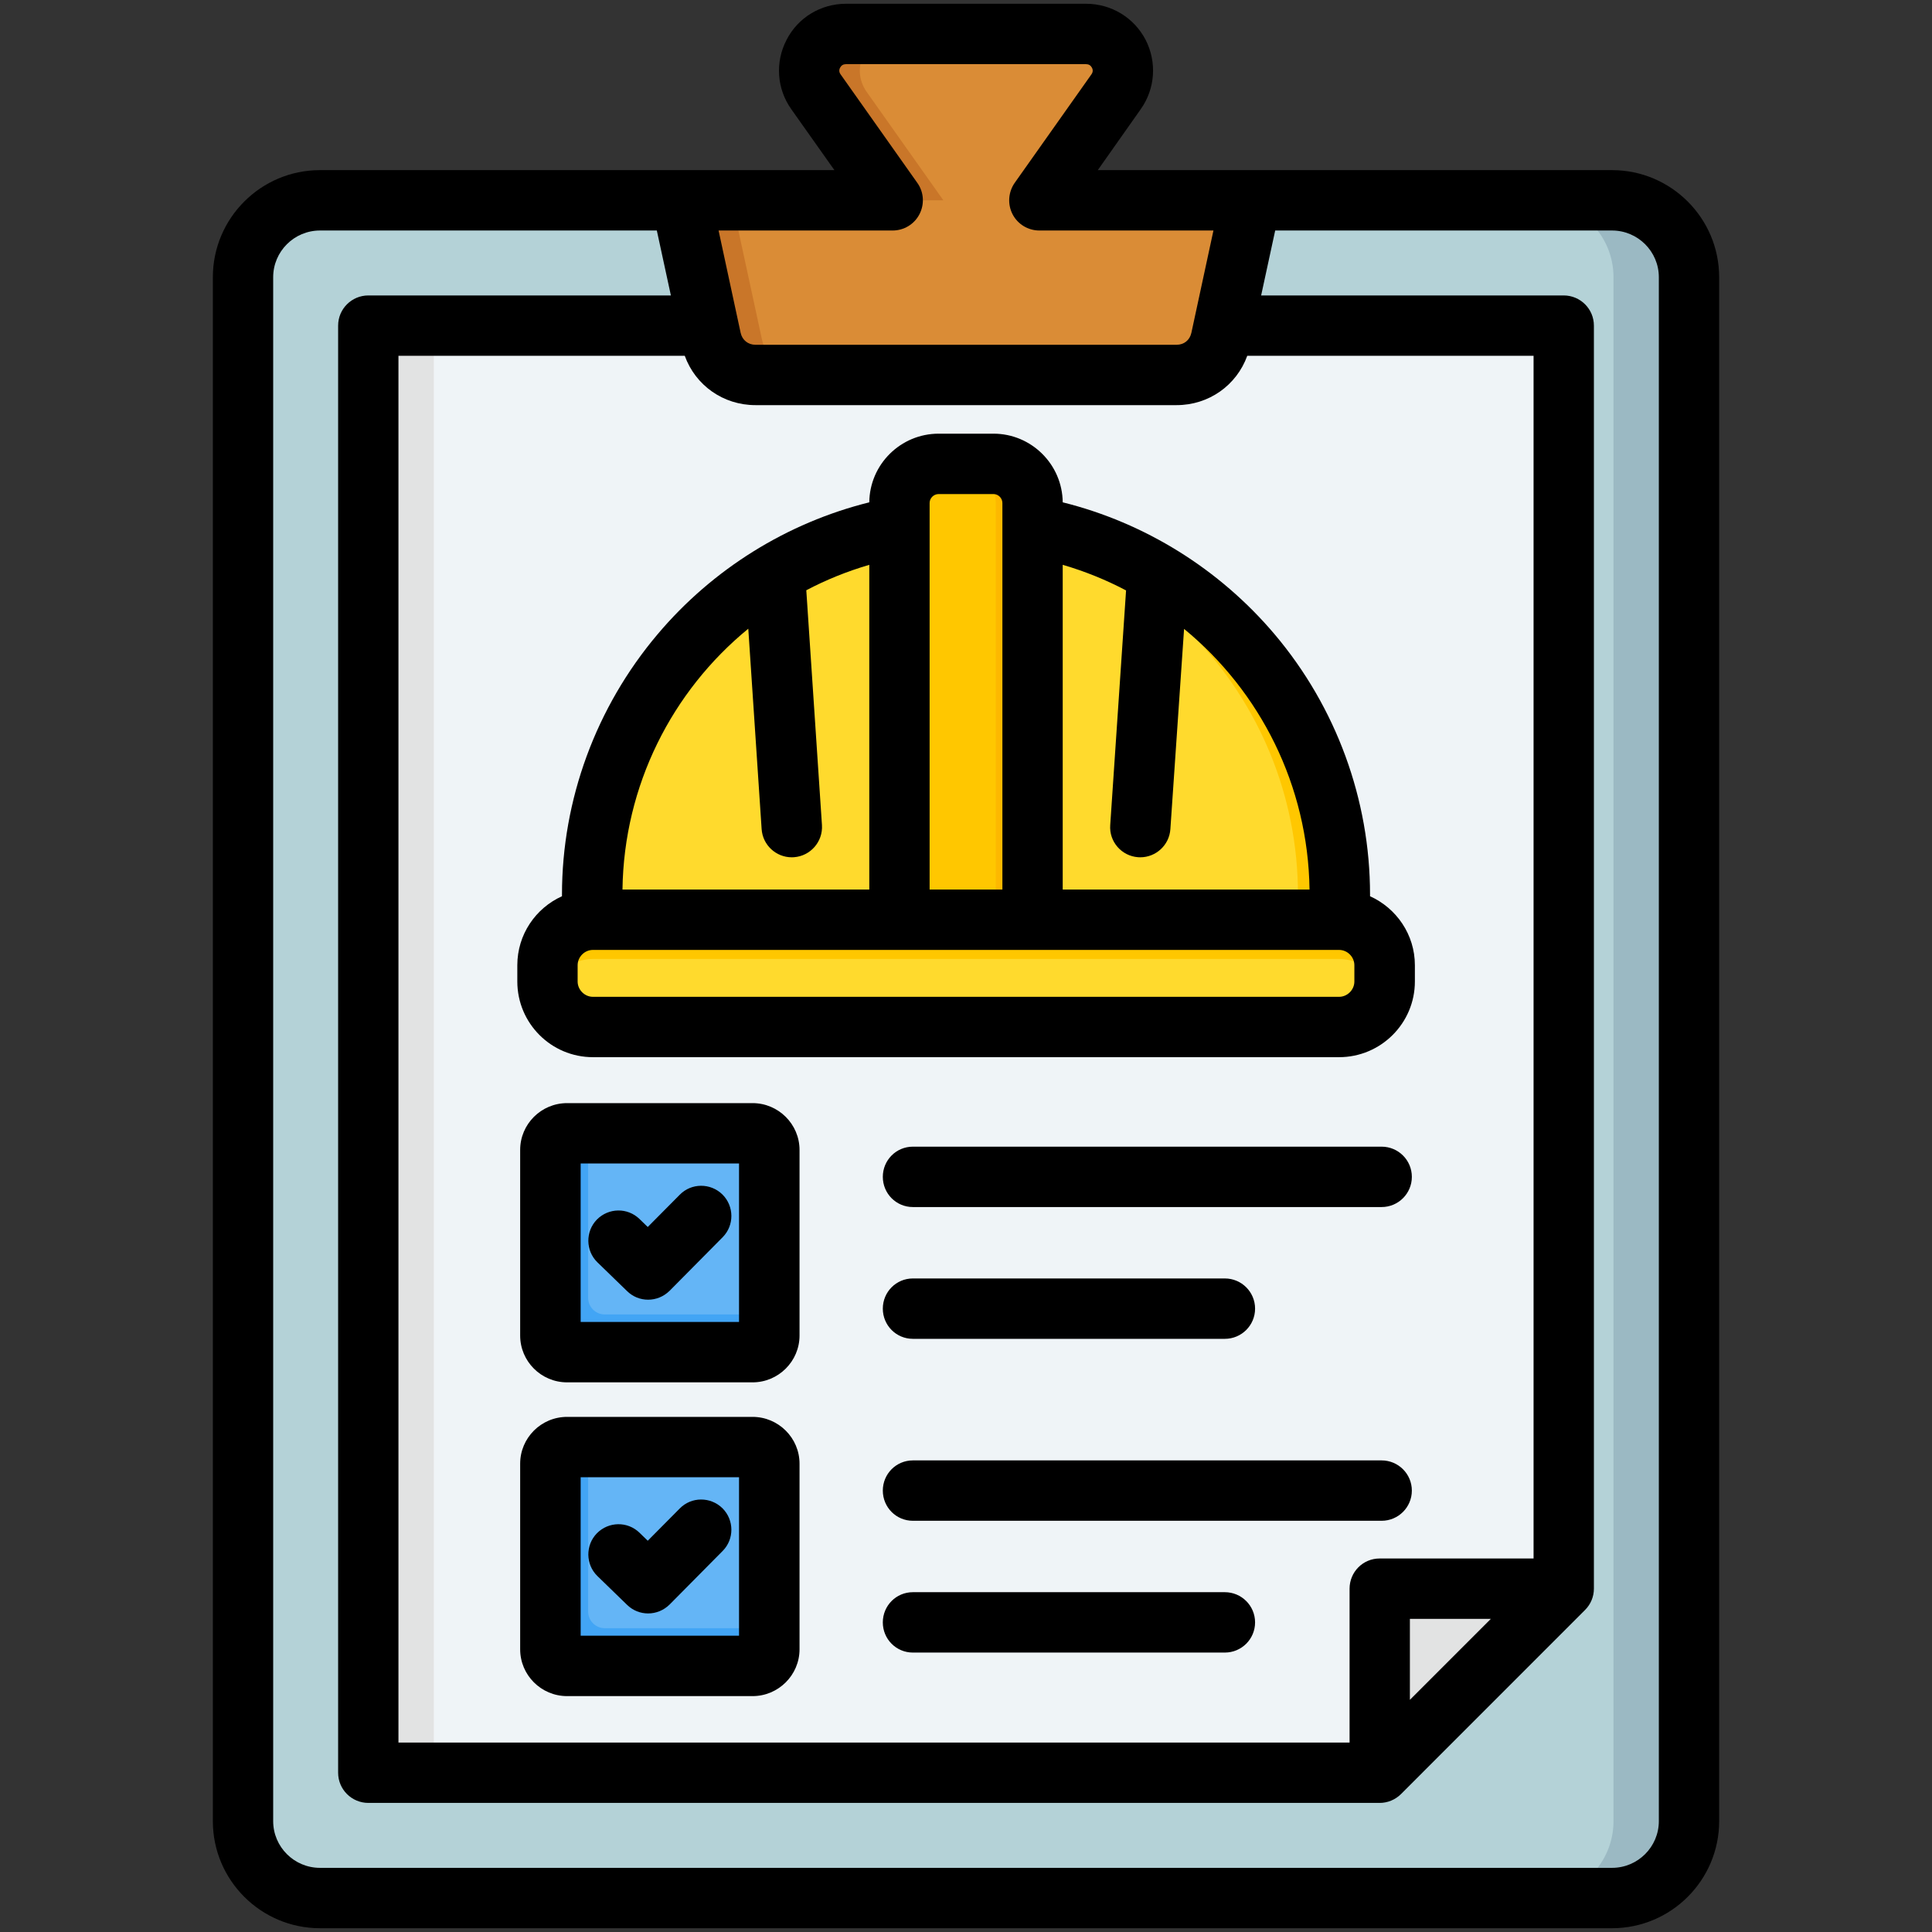 <svg id="Layer_1" enable-background="new 0 0 512 512" viewBox="0 0 512 512" xmlns="http://www.w3.org/2000/svg"><rect x="0" y="0" width="512" height="512" fill="#333333" stroke="none"/><g clip-rule="evenodd" fill-rule="evenodd"><g><g><path d="m427.218 53.09c11.225 0 20.379 9.154 20.379 20.379v409.152c0 11.225-9.154 20.379-20.379 20.379h-342.437c-11.225 0-20.379-9.154-20.379-20.379v-409.152c0-11.225 9.154-20.379 20.379-20.379z" fill="#b4d2d7"/><path d="m427.218 53.09c11.225 0 20.379 9.156 20.379 20.379v409.152c0 11.224-9.156 20.379-20.379 20.379h-20c11.225 0 20.379-9.154 20.379-20.379v-409.152c0-11.225-9.154-20.379-20.379-20.379z" fill="#9bb9c3"/><path d="m97.609 90.297v375.496c0 2.203 1.797 4 4 4h264.008l48.774-48.773v-330.723c0-2.203-1.797-4-4-4h-308.782c-2.203 0-4 1.797-4 4z" fill="#eff4f7"/><path d="m97.609 90.297v375.496c0 2.203 1.797 4 4 4h17.355c-2.203 0-4-1.797-4-4v-375.496c0-2.203 1.797-4 4-4h-17.355c-2.203 0-4 1.797-4 4z" fill="#e2e3e3"/><path d="m365.617 421.02v48.773l48.774-48.773z" fill="#e2e3e3"/><path d="m326.531 53.09h-51.09l20.327-28.74c4.569-6.46-.032-15.35-7.944-15.35h-63.648c-7.914 0-12.514 8.889-7.945 15.35l20.327 28.74h-51.09c-2.563 0-4.451 2.339-3.91 4.844l6.908 31.969c1.207 5.585 6.015 9.465 11.729 9.465h111.608c5.714 0 10.522-3.88 11.729-9.465l6.908-31.969c.542-2.505-1.345-4.844-3.909-4.844z" fill="#da8c36"/><path d="m237.621 9h-13.445c-7.914 0-12.514 8.889-7.945 15.35l20.327 28.74h13.445l-20.327-28.74c-4.569-6.461.031-15.35 7.945-15.35zm-38.708 44.09c-2.563 0-4.451 2.339-3.91 4.844l6.908 31.969c1.207 5.585 6.015 9.465 11.729 9.465h-13.445c-5.714 0-10.522-3.88-11.729-9.465l-6.908-31.969c-.541-2.505 1.346-4.844 3.91-4.844z" fill="#c97629"/></g><g><path d="m199.45 383.487h-49.185c-2.424 0-4.408 1.983-4.408 4.408v49.185c0 2.424 1.983 4.408 4.408 4.408h49.185c2.424 0 4.408-1.983 4.408-4.408v-49.185c0-2.425-1.983-4.408-4.408-4.408zm0-83.144h-49.185c-2.424 0-4.408 1.983-4.408 4.408v49.185c0 2.424 1.983 4.408 4.408 4.408h49.185c2.424 0 4.408-1.983 4.408-4.408v-49.186c0-2.424-1.983-4.407-4.408-4.407z" fill="#64b5f6"/><path d="m155.858 383.487h-5.592c-2.424 0-4.408 1.983-4.408 4.408v49.185c0 2.424 1.983 4.408 4.408 4.408h49.185c2.424 0 4.408-1.983 4.408-4.408v-5.592h-43.592c-2.424 0-4.408-1.983-4.408-4.408v-43.593zm0-83.144h-5.592c-2.424 0-4.408 1.983-4.408 4.408v49.185c0 2.424 1.983 4.408 4.408 4.408h49.185c2.424 0 4.408-1.983 4.408-4.408v-5.592h-43.592c-2.424 0-4.408-1.983-4.408-4.408v-43.593z" fill="#42a5f5"/></g><g><path d="m156.922 252.651v-15.593c0-54.493 44.585-99.077 99.078-99.077s99.079 44.585 99.079 99.077v15.593z" fill="#ffda2d"/><path d="m250.447 138.141c1.839-.103 3.69-.16 5.553-.16 54.493 0 99.079 44.585 99.079 99.077v15.593h-11.106v-15.593c0-52.629-41.589-96.012-93.526-98.917z" fill="#ffc700"/><path d="m273.627 255.971-35.255-2.027v-120.648c0-5.701 4.664-10.365 10.365-10.365h14.525c5.701 0 10.365 4.665 10.365 10.365z" fill="#ffc700"/><path d="m273.627 255.971-9.734-.56v-122.115c0-5.701-4.664-10.365-10.365-10.365h9.735c5.701 0 10.365 4.665 10.365 10.365v122.675z" fill="#fdb800"/><path d="m157.137 243.738h197.726c6.634 0 12.062 5.428 12.062 12.062v4.306c0 6.634-5.428 12.062-12.062 12.062h-197.726c-6.634 0-12.062-5.428-12.062-12.062v-4.306c0-6.635 5.428-12.062 12.062-12.062z" fill="#ffda2d"/><path d="m366.532 263.15c.256-.973.392-1.994.392-3.044v-4.306c0-6.634-5.428-12.062-12.062-12.062h-197.725c-6.634 0-12.062 5.428-12.062 12.062v4.307c0 1.051.137 2.071.392 3.044 1.358-5.173 6.087-9.018 11.67-9.018h197.726c5.583 0 10.312 3.845 11.669 9.017z" fill="#ffc700"/></g></g><path d="m347.038 235.736h-65.408v-86.053c5.895 1.721 11.506 3.999 16.788 6.786l-4.197 62.177c-.33 4.409 3.018 8.225 7.404 8.526.189.014.377.019.566.019 4.15 0 7.687-3.235 7.97-7.456l3.631-53.071c20.183 16.577 32.868 41.518 33.246 69.072zm11.883 24.371c0 2.197-1.839 4.06-4.056 4.06h-197.731c-2.216 0-4.056-1.863-4.056-4.06v-4.31c0-2.202 1.839-4.06 4.056-4.06h197.732c2.216 0 4.056 1.858 4.056 4.06v4.31zm-160.618-93.494 3.537 53.109c.283 4.23 3.82 7.47 7.97 7.47.189 0 .377-.005.566-.019 4.386-.297 7.734-4.107 7.451-8.516l-4.15-62.229c5.235-2.768 10.846-5.032 16.694-6.743v86.053h-65.407c.376-27.584 13.108-52.554 33.339-69.125zm50.458-35.684h14.524c1.273 0 2.358 1.08 2.358 2.363v102.445h-19.287v-102.445c0-1.283 1.085-2.363 2.405-2.363zm32.869 2.193c-.094-10.049-8.3-18.194-18.344-18.194h-14.524c-10.092 0-18.297 8.144-18.391 18.194-21.739 5.404-41.499 17.646-56.117 34.981-16.316 19.311-25.323 43.795-25.323 68.954v.457c-6.979 3.146-11.837 10.148-11.837 18.283v4.31c0 11.059 8.96 20.056 20.042 20.056h197.732c11.082 0 20.089-8.997 20.089-20.056v-4.31c0-8.135-4.905-15.138-11.884-18.283v-.457c0-25.159-8.96-49.643-25.277-68.954-14.667-17.335-34.426-29.577-56.166-34.981zm92.523 261.898c0 4.419-3.584 8.003-8.017 8.003h-124.212c-4.433 0-7.97-3.584-7.97-8.003 0-4.414 3.537-7.998 7.97-7.998h124.213c4.432 0 8.016 3.584 8.016 7.998zm-41.546 34.93c0 4.419-3.584 7.998-8.017 7.998h-82.667c-4.433 0-7.97-3.579-7.97-7.998s3.537-8.003 7.97-8.003h82.667c4.433 0 8.017 3.584 8.017 8.003zm-98.653-83.148c0-4.414 3.537-7.998 7.97-7.998h82.667c4.433 0 8.017 3.584 8.017 7.998 0 4.419-3.584 8.003-8.017 8.003h-82.667c-4.433-.001-7.97-3.585-7.97-8.003zm140.199-34.925c0 4.419-3.584 8.003-8.017 8.003h-124.212c-4.433 0-7.97-3.584-7.97-8.003s3.537-7.998 7.97-7.998h124.213c4.432 0 8.016 3.579 8.016 7.998zm-178.302 121.61h-41.97v-42.003h41.97zm3.583-57.999h-49.138c-6.885 0-12.449 5.565-12.449 12.407v49.181c0 6.842 5.564 12.412 12.449 12.412h49.138c6.838 0 12.45-5.569 12.45-12.412v-49.181c0-6.843-5.611-12.407-12.45-12.407zm-41.121 42.177 7.875 7.645c1.556 1.514 3.537 2.268 5.564 2.268 2.075 0 4.103-.792 5.706-2.367l14.053-14.19c3.112-3.136 3.065-8.205-.047-11.313-3.16-3.108-8.252-3.089-11.318.052l-8.488 8.554-2.169-2.108c-3.16-3.084-8.205-3.018-11.318.146-3.064 3.165-3.017 8.229.142 11.313zm37.538-67.327h-41.97v-41.998h41.97zm3.583-57.998h-49.138c-6.885 0-12.449 5.569-12.449 12.407v49.185c0 6.843 5.564 12.407 12.449 12.407h49.138c6.838 0 12.45-5.565 12.45-12.407v-49.185c0-6.838-5.611-12.407-12.45-12.407zm-41.121 42.182 7.875 7.639c1.556 1.519 3.537 2.273 5.564 2.273 2.075 0 4.103-.792 5.706-2.367l14.053-14.19c3.112-3.141 3.065-8.205-.047-11.313-3.16-3.113-8.252-3.089-11.318.052l-8.488 8.55-2.169-2.103c-3.16-3.084-8.205-3.018-11.318.146-3.064 3.159-3.017 8.229.142 11.313zm281.295 148.098v-409.153c0-6.824-5.565-12.379-12.402-12.379h-89.269l-3.725 17.208h80.168c4.433 0 8.017 3.579 8.017 7.998v334.724c0 2.122-.849 4.154-2.358 5.654l-48.761 48.775c-1.509 1.499-3.537 2.344-5.659 2.344h-267.997c-4.433 0-8.017-3.584-8.017-7.998v-383.499c0-4.419 3.584-7.998 8.017-7.998h80.168l-3.726-17.208h-89.269c-6.838 0-12.402 5.555-12.402 12.379v409.153c0 6.824 5.565 12.379 12.402 12.379h342.411c6.837 0 12.402-5.555 12.402-12.379zm-203.06-421.531c3.018 0 5.753-1.669 7.121-4.324s1.179-5.852-.566-8.295l-20.325-28.742c-.424-.575-.471-1.184-.142-1.801.33-.613.849-.924 1.556-.924h63.615c.708 0 1.226.311 1.556.924.33.618.283 1.226-.142 1.801l-20.325 28.742c-1.698 2.443-1.933 5.64-.566 8.295 1.368 2.655 4.103 4.324 7.121 4.324h46.12l-5.848 27.125c-.424 1.915-1.934 3.155-3.914 3.155h-111.62c-1.934 0-3.49-1.24-3.914-3.155l-5.848-27.125zm158.543 367.927-21.457 21.461v-21.461zm11.318-16v-318.719h-75.877c-2.829 7.814-10.186 13.067-18.721 13.067h-111.622c-8.535 0-15.892-5.253-18.721-13.067h-75.876v367.494h252.057v-40.772c0-4.419 3.537-8.003 7.97-8.003zm20.796-367.928h-136.285l11.365-16.123c3.867-5.437 4.338-12.487 1.32-18.392-3.065-5.909-9.101-9.573-15.798-9.573h-63.615c-6.696 0-12.733 3.664-15.751 9.573-3.065 5.904-2.594 12.954 1.273 18.392l11.412 16.123h-136.331c-15.656 0-28.389 12.732-28.389 28.379v409.153c0 15.647 12.732 28.379 28.389 28.379h342.411c15.656 0 28.389-12.732 28.389-28.379v-409.153c-.001-15.646-12.733-28.379-28.39-28.379z"/></g></svg>
